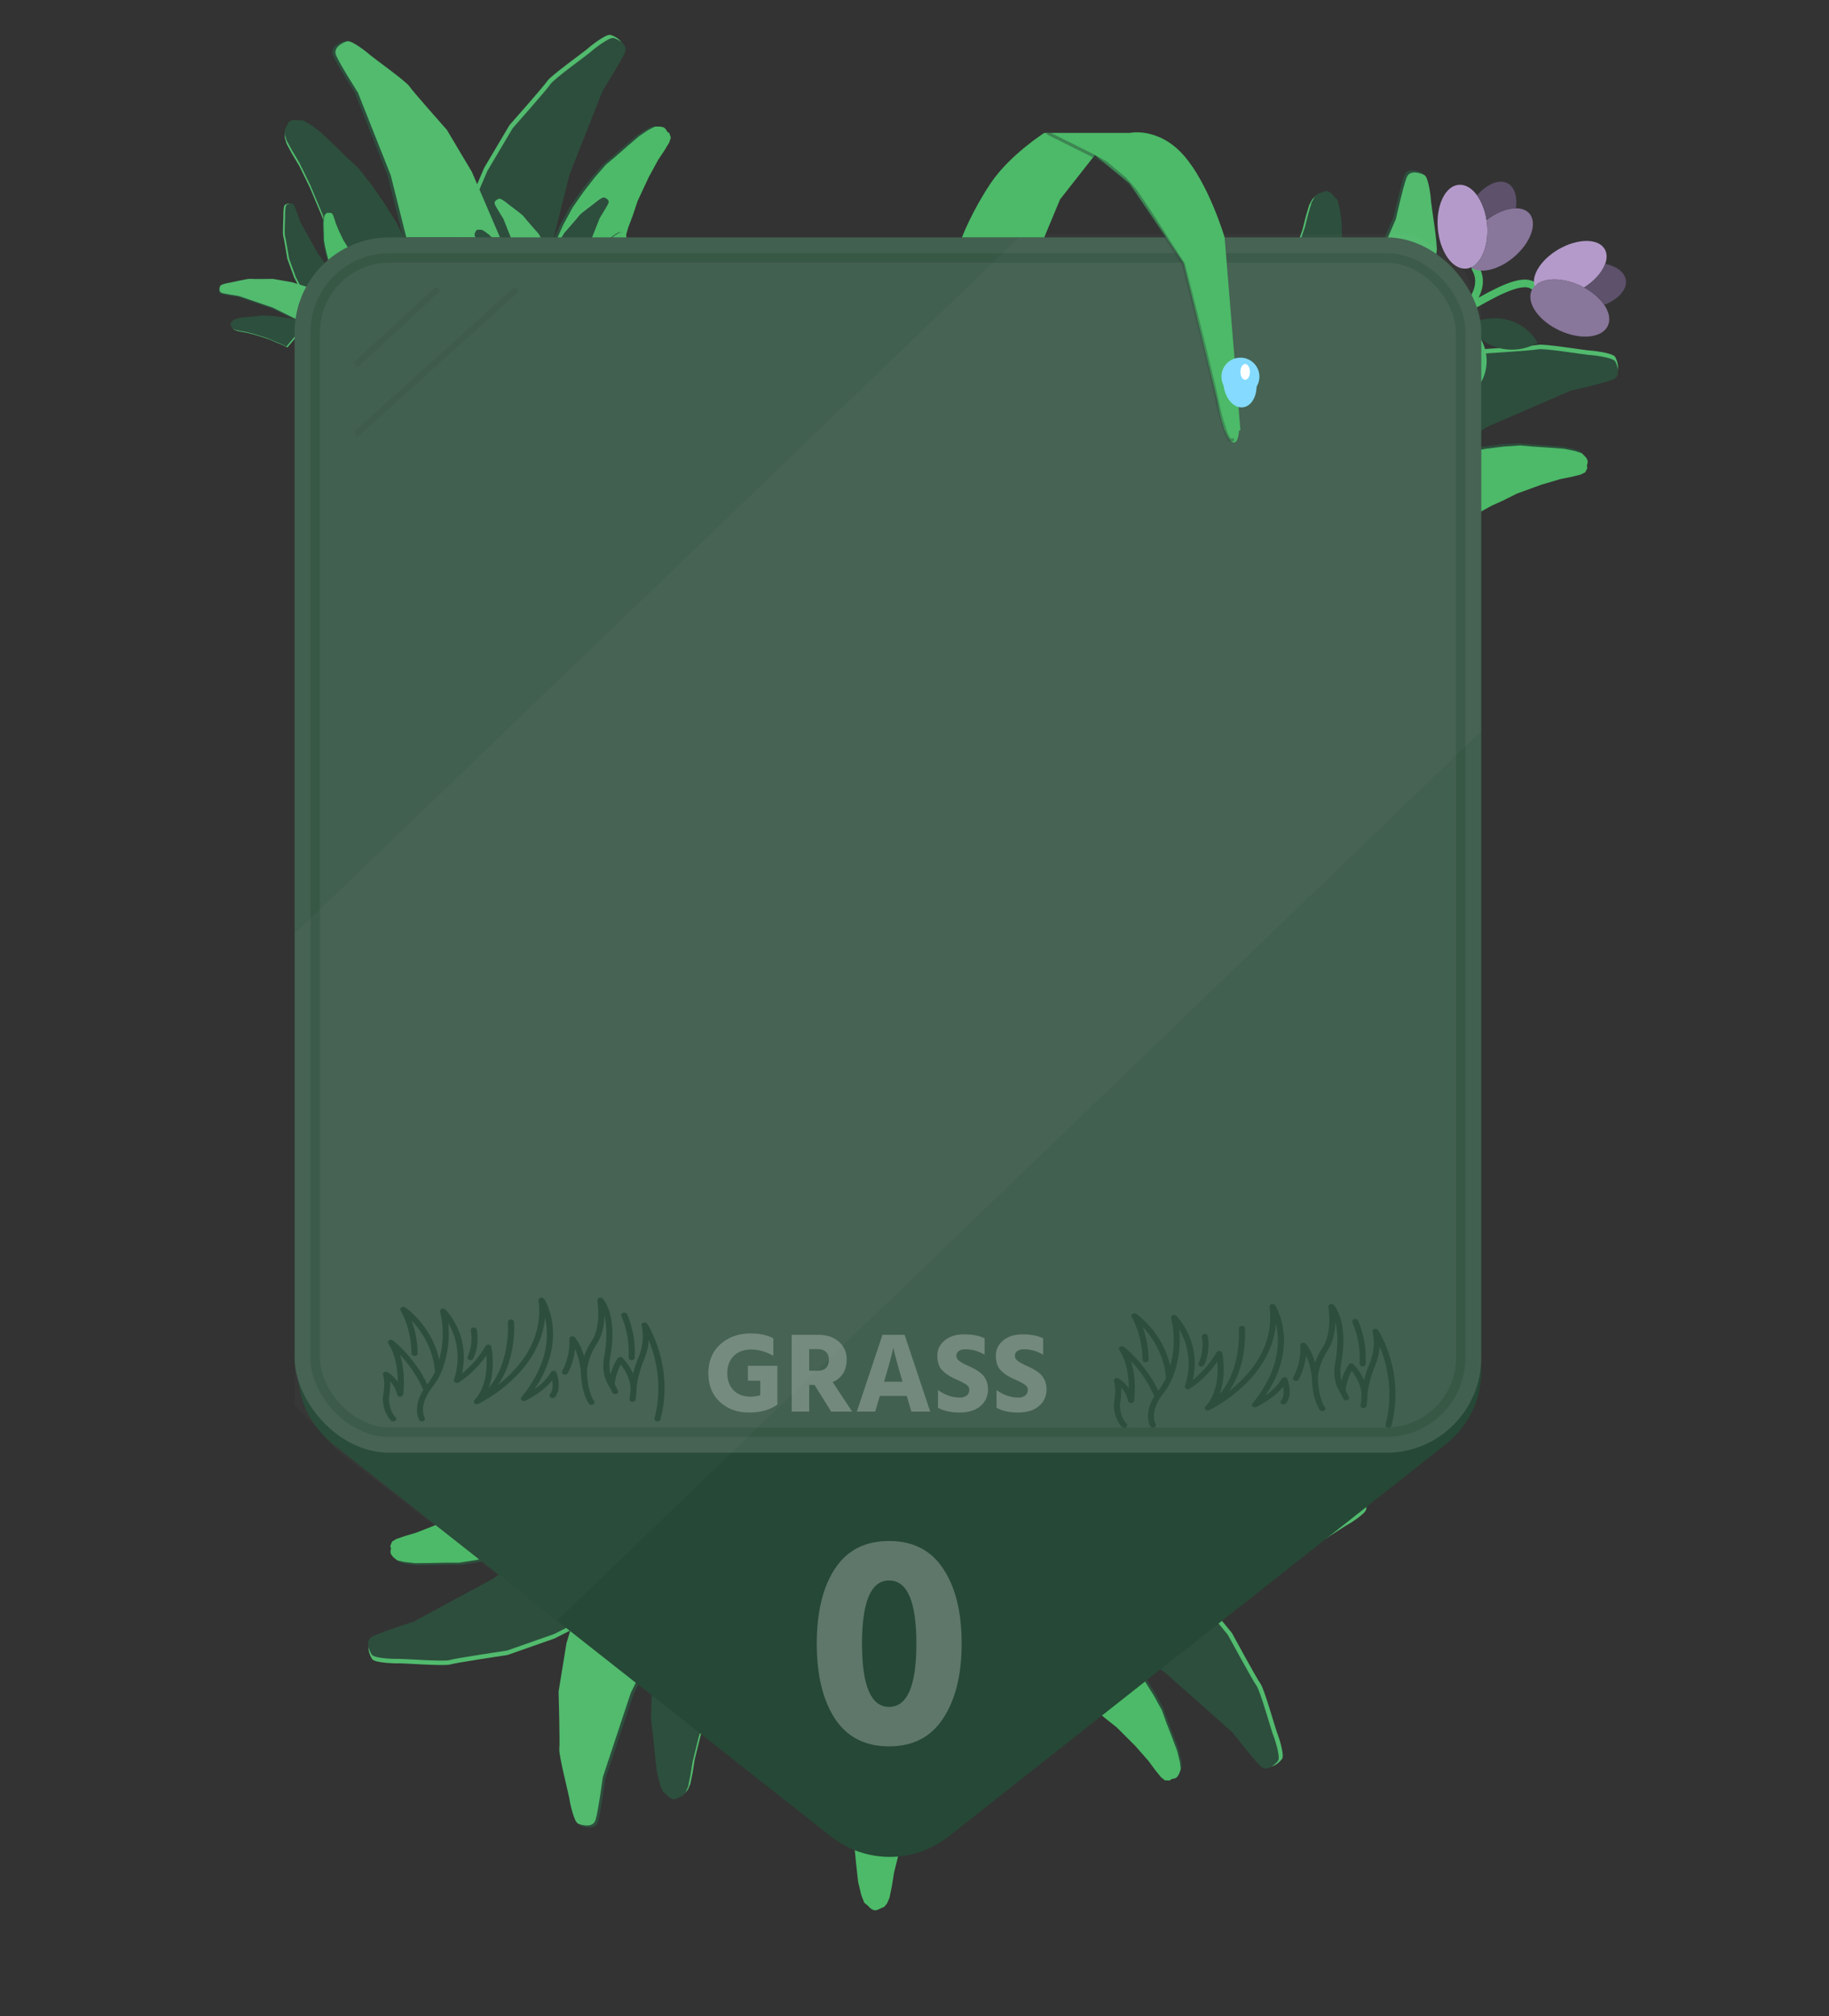<svg width="578" height="637" viewBox="0 0 578 637" fill="none" xmlns="http://www.w3.org/2000/svg">
<rect x="0" y="0" width="578" height="637" fill="#333333" stroke="none"/>
<path d="M210.109 513.878L212.031 508.044L230.789 523.783L228.809 527.914L226.859 532.896L224.501 538.364L221.443 548.209L219.579 555.746L218.88 560.123L218.151 563.649L217.365 565.472L216.442 566.572C216.442 566.572 215.905 566.729 214.39 567.461C212.875 568.194 211.46 566.308 211.46 566.308L210.151 565.21L209.221 562.775L208.233 558.636L207.624 553.161L206.986 546.834L206.406 542.21L206.612 535.764L207.225 528.832L208.245 521.415L210.109 513.878Z" fill="#52BB6E"/>
<path d="M179.77 519.858L186.271 498.295L208.947 517.323L200.095 535.547L191.255 562.201C191.255 562.201 189.79 573.156 188.967 575.672C188.145 578.188 184.93 577.414 183.48 576.839C182.03 576.264 180.715 569.389 180.653 568.695C180.591 568.002 177.287 555.053 177.52 553.241C177.753 551.428 177.291 535.093 177.291 535.093L179.77 519.858Z" fill="#2D4E3D"/>
<path d="M168.379 488.503L172.803 486.342L156.333 472.522L153.318 474.56L149.597 476.66L145.556 479.143L138.054 482.639L132.22 484.924L128.76 485.936L126.004 486.887L124.657 487.715L124.075 489.185C124.075 489.185 124.458 489.507 124.199 490.594C123.939 491.682 125.088 492.646 125.088 492.646L126.237 493.61L128.412 494.13L131.996 494.526L136.605 494.477L141.919 494.367L145.824 494.381L151.076 493.566L156.65 492.369L162.545 490.788L168.379 488.503Z" fill="#2D4E3D"/>
<path d="M175.219 517.69L195.654 507.337L172.672 488.054L155.986 500.161L130.867 513.762C130.867 513.762 120.164 517.183 117.791 518.455C115.418 519.727 116.752 522.805 117.58 524.152C118.407 525.499 125.513 525.587 126.218 525.526C126.922 525.464 140.448 526.457 142.221 525.9C143.993 525.343 160.413 522.889 160.413 522.889L175.219 517.69Z" fill="#52BB6E"/>
<path d="M167.613 487.861L172.037 485.699L155.567 471.879L152.552 473.918L148.831 476.018L144.79 478.501L137.288 481.996L131.454 484.281L127.994 485.294L125.238 486.245L123.891 487.072L123.309 488.543C123.309 488.543 123.692 488.864 123.433 489.951C123.173 491.039 124.322 492.003 124.322 492.003L125.471 492.967L127.646 493.487L131.23 493.883L135.839 493.835L141.153 493.725L145.058 493.738L150.311 492.924L155.884 491.726L161.779 490.146L167.613 487.861Z" fill="#4CBA68"/>
<path d="M175.095 516.281L195.531 505.929L172.549 486.645L155.863 498.752L130.744 512.353C130.744 512.353 120.041 515.774 117.668 517.046C115.295 518.318 116.629 521.396 117.456 522.743C118.284 524.09 125.39 524.178 126.094 524.117C126.799 524.055 140.325 525.048 142.098 524.491C143.87 523.935 160.289 521.48 160.289 521.48L175.095 516.281Z" fill="#2D4E3D"/>
<path d="M179.004 519.215L185.505 497.652L208.181 516.68L199.33 534.904L190.489 561.558C190.489 561.558 189.025 572.513 188.202 575.029C187.379 577.545 184.164 576.771 182.714 576.196C181.265 575.621 179.949 568.746 179.887 568.052C179.825 567.359 176.521 554.411 176.754 552.598C176.987 550.785 176.525 534.45 176.525 534.45L179.004 519.215Z" fill="#52BB6E"/>
<path d="M209.409 514.713L211.33 508.879L230.088 524.619L228.108 528.749L226.158 533.732L223.8 539.199L220.742 549.044L218.878 556.581L218.179 560.959L217.45 564.484L216.664 566.307L215.741 567.407C215.741 567.407 215.204 567.564 213.689 568.297C212.174 569.029 210.759 567.143 210.759 567.143L209.45 566.045L208.52 563.61L207.533 559.472L206.924 553.996L206.286 547.669L205.705 543.046L205.911 536.599L206.524 529.667L207.544 522.25L209.409 514.713Z" fill="#2D4F3D"/>
<path d="M273.062 549.812L274.984 543.978L293.741 559.718L291.762 563.848L289.811 568.831L287.453 574.298L284.396 584.143L282.532 591.68L281.832 596.058L281.104 599.583L280.318 601.406L279.394 602.506C279.394 602.506 278.858 602.663 277.343 603.396C275.827 604.128 274.412 602.242 274.412 602.242L273.104 601.144L272.174 598.709L271.186 594.571L270.577 589.095L269.939 582.768L269.358 578.145L269.564 571.698L270.177 564.766L271.198 557.349L273.062 549.812Z" fill="#4CBA68"/>
<path d="M363.843 472.316L357.704 472.506L366.078 449.496L370.637 449.943L375.986 450.072L381.93 450.418L392.227 449.924L399.947 449.098L404.3 448.258L407.862 447.736L409.844 447.852L411.193 448.343C411.193 448.343 411.524 448.794 412.731 449.967C413.938 451.14 412.649 453.115 412.649 453.115L412.065 454.72L410.095 456.427L406.544 458.771L401.607 461.216L395.88 463.979L391.733 466.106L385.605 468.117L378.882 469.912L371.563 471.49L363.843 472.316Z" fill="#52BB6E"/>
<path d="M379.839 498.781L357.353 500.047L367.477 472.23L387.63 474.315L415.7 473.506C415.7 473.506 426.496 471.135 429.141 471.048C431.787 470.961 432.159 474.247 432.115 475.806C432.07 477.364 426.059 480.952 425.429 481.247C424.799 481.543 413.761 489.076 411.978 489.477C410.195 489.878 395.003 495.899 395.003 495.899L379.839 498.781Z" fill="#2D4E3D"/>
<path d="M354.272 520.209L350.727 516.79L343.374 536.994L346.32 539.13L349.566 541.908L353.282 544.857L359.132 550.711L363.275 555.411L365.41 558.316L367.246 560.581L368.484 561.564L370.065 561.607C370.065 561.607 370.236 561.137 371.347 561.009C372.457 560.881 372.97 559.472 372.97 559.472L373.483 558.062L373.228 555.841L372.374 552.338L370.752 548.023L368.832 543.067L367.508 539.393L364.947 534.736L361.915 529.908L358.414 524.909L354.272 520.209Z" fill="#2D4E3D"/>
<path d="M379.358 503.799L362.641 488.137L352.38 516.328L369.464 527.867L390.837 546.819C390.837 546.819 397.712 555.707 399.719 557.502C401.726 559.296 404.162 556.99 405.144 555.752C406.127 554.513 403.78 547.806 403.481 547.165C403.182 546.524 399.489 533.474 398.359 531.999C397.23 530.523 389.308 515.934 389.308 515.934L379.358 503.799Z" fill="#52BB6E"/>
<path d="M353.93 521.148L350.385 517.73L343.032 537.933L345.978 540.07L349.224 542.848L352.94 545.796L358.79 551.65L362.933 556.35L365.068 559.256L366.904 561.52L368.142 562.503L369.723 562.547C369.723 562.547 369.894 562.077 371.005 561.949C372.115 561.821 372.628 560.411 372.628 560.411L373.141 559.002L372.886 556.781L372.032 553.277L370.41 548.962L368.49 544.007L367.166 540.332L364.605 535.675L361.573 530.847L358.072 525.848L353.93 521.148Z" fill="#4CBA68"/>
<path d="M378.076 504.397L361.359 488.735L351.099 516.925L368.182 528.464L389.555 547.417C389.555 547.417 396.43 556.304 398.437 558.099C400.444 559.894 402.88 557.588 403.863 556.349C404.846 555.111 402.498 548.403 402.199 547.762C401.9 547.122 398.207 534.071 397.078 532.596C395.948 531.121 388.026 516.532 388.026 516.532L378.076 504.397Z" fill="#2D4E3D"/>
<path d="M379.497 499.72L357.011 500.986L367.136 473.17L387.288 475.255L415.358 474.446C415.358 474.446 426.154 472.075 428.799 471.988C431.445 471.901 431.817 475.186 431.773 476.745C431.728 478.304 425.717 481.891 425.087 482.187C424.457 482.483 413.419 490.016 411.636 490.417C409.853 490.818 394.661 496.839 394.661 496.839L379.497 499.72Z" fill="#52BB6E"/>
<path d="M364.867 472.689L358.728 472.878L367.103 449.869L371.661 450.316L377.01 450.445L382.955 450.791L393.252 450.297L400.972 449.471L405.324 448.631L408.887 448.109L410.868 448.225L412.218 448.716C412.218 448.716 412.549 449.167 413.755 450.34C414.962 451.513 413.674 453.488 413.674 453.488L413.09 455.093L411.119 456.8L407.568 459.143L402.632 461.588L396.904 464.352L392.758 466.479L386.63 468.49L379.907 470.285L372.587 471.863L364.867 472.689Z" fill="#2D4F3D"/>
<path d="M128.722 78.386L131 84.09H106.514L105.375 79.654L103.667 74.583L101.959 68.879L97.972 59.372L94.556 52.4L92.278 48.597L90.57 45.428L90 43.527V42.09C90 42.09 90.311 41.626 91 40.09C91.69 38.555 93.986 39.09 93.986 39.09H95.695L97.972 40.358L101.389 42.893L105.375 46.696L109.931 51.133L113.347 54.302L117.334 59.372L121.32 65.076L125.306 71.414L128.722 78.386Z" fill="#52BB6E"/>
<path d="M148.12 54.303L157 75H127.399L122.465 55.35L112.104 29.249C112.104 29.249 106.184 19.916 105.197 17.459C104.211 15.003 107.171 13.529 108.651 13.038C110.131 12.547 115.558 16.968 116.051 17.459C116.545 17.951 127.399 25.746 128.385 27.284C129.372 28.823 140.226 41.039 140.226 41.039L148.12 54.303Z" fill="#2D4E3D"/>
<path d="M177 71L175 75.5H196.5L197.5 72L199 68L200.5 63.5L204 56L207 50.5L209 47.5L210.5 45L211 43.5L210.5 42C210.5 42 210 42 209.5 41C209 40 207.5 40 207.5 40H206L204 41L201 43L197.5 46L193.5 49.5L190.5 52L187 56L183.5 60.5L180 65.5L177 71Z" fill="#2D4E3D"/>
<path d="M153 53.039L144 74.104H174L179 54.105L189.5 27.539C189.5 27.539 195.5 18.039 196.5 15.539C197.5 13.039 194.5 11.539 193 11.039C191.5 10.539 186 15.039 185.5 15.539C185 16.039 174 23.973 173 25.539C172 27.104 161 39.539 161 39.539L153 53.039Z" fill="#52BB6E"/>
<path d="M178 71L176 75.5H197.5L198.5 72L200 68L201.5 63.5L205 56L208 50.5L210 47.5L211.5 45L212 43.5L211.5 42C211.5 42 211 42 210.5 41C210 40 208.5 40 208.5 40H207L205 41L202 43L198.5 46L194.5 49.5L191.5 52L188 56L184.5 60.5L181 65.5L178 71Z" fill="#4CBA68"/>
<path d="M154 54.039L145 75.104H175L180 55.105L190.5 28.539C190.5 28.539 196.5 19.039 197.5 16.539C198.5 14.039 195.5 12.539 194 12.039C192.5 11.539 187 16.039 186.5 16.539C186 17.039 175 24.973 174 26.539C173 28.104 162 40.539 162 40.539L154 54.039Z" fill="#2D4E3D"/>
<path d="M149.12 54.303L158 75H128.398L123.465 55.35L113.104 29.249C113.104 29.249 107.184 19.916 106.197 17.459C105.211 15.003 108.171 13.529 109.651 13.038C111.131 12.547 116.558 16.968 117.051 17.459C117.545 17.951 128.398 25.746 129.385 27.284C130.372 28.823 141.226 41.039 141.226 41.039L149.12 54.303Z" fill="#52BB6E"/>
<path d="M128.722 77.296L131 83H106.514L105.375 78.563L103.667 73.493L101.958 67.789L97.972 58.282L94.556 51.31L92.278 47.507L90.57 44.338L90 42.437V41C90 41 90.311 40.535 91 39C91.69 37.465 93.986 38 93.986 38H95.695L97.972 39.268L101.389 41.803L105.375 45.606L109.931 50.042L113.347 53.211L117.333 58.282L121.32 63.986L125.306 70.324L128.722 77.296Z" fill="#2D4F3D"/>
<path d="M165.232 88.485L166.128 90.729H156.496L156.048 88.983L155.376 86.989L154.704 84.745L153.136 81.005L151.792 78.263L150.896 76.767L150.224 75.521L150 74.773V74.208C150 74.208 150.122 74.025 150.393 73.421C150.665 72.817 151.568 73.028 151.568 73.028H152.24L153.136 73.526L154.48 74.523L156.048 76.019L157.84 77.764L159.184 79.011L160.752 81.005L162.32 83.249L163.888 85.742L165.232 88.485Z" fill="#52BB6E"/>
<path d="M172.862 79.012L176.355 87.153H164.711L162.77 79.424L158.695 69.157C158.695 69.157 156.366 65.485 155.978 64.519C155.59 63.553 156.754 62.973 157.336 62.78C157.919 62.587 160.053 64.326 160.247 64.519C160.441 64.712 164.711 67.778 165.099 68.384C165.487 68.989 169.757 73.794 169.757 73.794L172.862 79.012Z" fill="#2D4E3D"/>
<path d="M184.222 85.579L183.435 87.35H191.892L192.286 85.973L192.876 84.399L193.466 82.629L194.842 79.679L196.023 77.516L196.809 76.336L197.399 75.352L197.596 74.762L197.399 74.172C197.399 74.172 197.203 74.172 197.006 73.779C196.809 73.385 196.219 73.385 196.219 73.385H195.629L194.842 73.779L193.662 74.566L192.286 75.746L190.712 77.122L189.532 78.106L188.155 79.679L186.779 81.449L185.402 83.416L184.222 85.579Z" fill="#2D4E3D"/>
<path d="M174.781 78.514L171.241 86.801H183.042L185.009 78.933L189.139 68.484C189.139 68.484 191.499 64.747 191.892 63.764C192.286 62.78 191.106 62.19 190.516 61.993C189.926 61.797 187.762 63.567 187.565 63.764C187.369 63.96 183.042 67.081 182.648 67.697C182.255 68.313 177.928 73.204 177.928 73.204L174.781 78.514Z" fill="#52BB6E"/>
<path d="M184.615 85.579L183.828 87.35H192.286L192.679 85.973L193.269 84.399L193.859 82.629L195.236 79.679L196.416 77.516L197.203 76.336L197.793 75.352L197.989 74.762L197.793 74.172C197.793 74.172 197.596 74.172 197.399 73.779C197.203 73.385 196.613 73.385 196.613 73.385H196.022L195.236 73.779L194.056 74.566L192.679 75.746L191.106 77.122L189.925 78.106L188.549 79.679L187.172 81.449L185.795 83.416L184.615 85.579Z" fill="#4CBA68"/>
<path d="M175.175 78.908L171.635 87.194H183.435L185.402 79.327L189.532 68.877C189.532 68.877 191.892 65.14 192.286 64.157C192.679 63.173 191.499 62.583 190.909 62.387C190.319 62.19 188.155 63.96 187.959 64.157C187.762 64.353 183.435 67.475 183.042 68.09C182.648 68.706 178.322 73.597 178.322 73.597L175.175 78.908Z" fill="#2D4E3D"/>
<path d="M173.255 79.012L176.748 87.153H165.104L163.164 79.424L159.088 69.157C159.088 69.157 156.759 65.485 156.371 64.519C155.983 63.553 157.148 62.973 157.73 62.78C158.312 62.587 160.447 64.326 160.641 64.519C160.835 64.712 165.104 67.778 165.492 68.384C165.88 68.989 170.15 73.794 170.15 73.794L173.255 79.012Z" fill="#52BB6E"/>
<path d="M165.232 88.056L166.128 90.3H156.496L156.048 88.555L155.376 86.56L154.704 84.316L153.136 80.577L151.792 77.834L150.896 76.338L150.224 75.092L150 74.344V73.779C150 73.779 150.122 73.596 150.393 72.992C150.665 72.388 151.568 72.599 151.568 72.599H152.24L153.136 73.097L154.48 74.095L156.048 75.59L157.84 77.336L159.184 78.582L160.752 80.577L162.32 82.82L163.888 85.314L165.232 88.056Z" fill="#2D4F3D"/>
<path d="M94.681 101.601L97.026 102.399L90.835 109.777L89.171 108.966L87.167 108.162L84.967 107.193L81.012 105.921L77.987 105.137L76.232 104.834L74.817 104.524L74.084 104.201L73.638 103.828C73.638 103.828 73.573 103.613 73.271 103.006C72.97 102.399 73.716 101.846 73.716 101.846L74.148 101.331L75.117 100.975L76.767 100.605L78.954 100.393L81.481 100.174L83.327 99.969L85.907 100.087L88.683 100.37L91.656 100.817L94.681 101.601Z" fill="#52BB6E"/>
<path d="M92.12 89.492L100.782 92.2L93.297 101.119L85.958 97.494L75.246 93.827C75.246 93.827 70.856 93.183 69.845 92.841C68.834 92.499 69.126 91.224 69.348 90.65C69.57 90.076 72.312 89.591 72.589 89.57C72.866 89.549 78.027 88.307 78.754 88.41C79.48 88.513 86.012 88.42 86.012 88.42L92.12 89.492Z" fill="#2D4E3D"/>
<path d="M104.598 85.133L105.488 86.906L110.924 80.427L110.092 79.216L109.231 77.723L108.215 76.1L106.775 73.095L105.828 70.76L105.404 69.377L105.008 68.275L104.67 67.734L104.078 67.494C104.078 67.494 103.952 67.645 103.515 67.535C103.079 67.426 102.7 67.878 102.7 67.878L102.32 68.33L102.125 69.193L101.986 70.617L102.031 72.452L102.105 74.568L102.121 76.122L102.477 78.217L102.987 80.443L103.652 82.798L104.598 85.133Z" fill="#2D4E3D"/>
<path d="M92.962 87.692L97.217 95.884L104.802 86.844L99.866 80.135L94.285 70.06C94.285 70.06 92.857 65.781 92.335 64.829C91.813 63.878 90.589 64.391 90.055 64.713C89.521 65.035 89.525 67.863 89.554 68.144C89.582 68.425 89.261 73.803 89.493 74.512C89.726 75.221 90.799 81.77 90.799 81.77L92.962 87.692Z" fill="#52BB6E"/>
<path d="M104.851 84.831L105.741 86.605L111.177 80.126L110.344 78.914L109.484 77.422L108.468 75.799L107.028 72.793L106.081 70.459L105.657 69.076L105.261 67.973L104.922 67.433L104.331 67.193C104.331 67.193 104.205 67.344 103.768 67.234C103.332 67.125 102.952 67.577 102.952 67.577L102.573 68.029L102.377 68.891L102.239 70.316L102.284 72.151L102.358 74.266L102.374 75.821L102.729 77.916L103.239 80.141L103.905 82.497L104.851 84.831Z" fill="#4CBA68"/>
<path d="M93.525 87.651L97.78 95.843L105.365 86.803L100.429 80.094L94.848 70.019C94.848 70.019 93.42 65.74 92.898 64.788C92.376 63.837 91.152 64.35 90.618 64.672C90.084 64.994 90.088 67.822 90.117 68.103C90.145 68.383 89.823 73.762 90.056 74.471C90.289 75.179 91.362 81.728 91.362 81.728L93.525 87.651Z" fill="#2D4E3D"/>
<path d="M92.373 89.19L101.034 91.898L93.55 100.818L86.21 97.193L75.499 93.525C75.499 93.525 71.109 92.881 70.098 92.54C69.087 92.198 69.378 90.923 69.6 90.349C69.822 89.775 72.565 89.29 72.842 89.269C73.119 89.248 78.28 88.005 79.007 88.108C79.733 88.211 86.265 88.119 86.265 88.119L92.373 89.19Z" fill="#52BB6E"/>
<path d="M94.343 101.318L96.688 102.115L90.496 109.494L88.833 108.683L86.829 107.878L84.629 106.909L80.674 105.637L77.648 104.853L75.894 104.55L74.479 104.241L73.746 103.918L73.3 103.544C73.3 103.544 73.235 103.33 72.933 102.722C72.632 102.115 73.378 101.563 73.378 101.563L73.81 101.048L74.779 100.691L76.429 100.321L78.616 100.109L81.143 99.891L82.989 99.686L85.569 99.803L88.345 100.086L91.318 100.534L94.343 101.318Z" fill="#2D4F3D"/>
<path d="M417.414 115.008L414.991 120.652L397.677 103.338L400.009 99.395L402.386 94.602L405.212 89.361L409.116 79.82L411.63 72.474L412.708 68.174L413.741 64.725L414.683 62.978L415.699 61.962C415.699 61.962 416.247 61.853 417.82 61.255C419.393 60.657 420.638 62.66 420.638 62.66L421.846 63.868L422.561 66.375L423.184 70.583L423.314 76.091L423.398 82.449L423.573 87.106L422.806 93.51L421.591 100.362L419.928 107.662L417.414 115.008Z" fill="#52BB6E"/>
<path d="M448.16 111.695L439.804 132.609L418.873 111.678L429.279 94.295L440.409 68.513C440.409 68.513 442.822 57.726 443.861 55.292C444.901 52.857 448.036 53.908 449.43 54.607C450.824 55.307 451.535 62.27 451.536 62.967C451.538 63.663 453.701 76.85 453.31 78.635C452.92 80.421 451.957 96.734 451.957 96.734L448.16 111.695Z" fill="#2D4E3D"/>
<path d="M456.775 143.923L452.178 145.691L467.381 160.893L470.563 159.126L474.452 157.358L478.695 155.237L486.473 152.408L492.484 150.64L496.019 149.933L498.847 149.226L500.262 148.519L500.969 147.105C500.969 147.105 500.615 146.751 500.969 145.691C501.322 144.63 500.262 143.569 500.262 143.569L499.201 142.509L497.08 141.802L493.544 141.094L488.948 140.741L483.645 140.387L479.756 140.034L474.452 140.387L468.795 141.094L462.785 142.155L456.775 143.923Z" fill="#2D4E3D"/>
<path d="M452.505 114.252L431.245 122.784L452.458 143.997L470.136 133.39L496.345 122.03C496.345 122.03 507.305 119.555 509.78 118.494C512.255 117.434 511.194 114.252 510.487 112.838C509.78 111.423 502.709 110.716 502.002 110.716C501.295 110.716 487.906 108.548 486.092 108.948C484.278 109.349 467.707 110.363 467.707 110.363L452.505 114.252Z" fill="#52BB6E"/>
<path d="M457.482 144.63L452.885 146.398L468.088 161.6L471.27 159.833L475.159 158.065L479.402 155.944L487.18 153.115L493.191 151.347L496.726 150.64L499.554 149.933L500.969 149.226L501.676 147.812C501.676 147.812 501.322 147.458 501.676 146.398C502.029 145.337 500.969 144.276 500.969 144.276L499.908 143.216L497.787 142.509L494.251 141.802L489.655 141.448L484.352 141.094L480.463 140.741L475.159 141.094L469.502 141.802L463.492 142.862L457.482 144.63Z" fill="#4CBA68"/>
<path d="M452.505 115.666L431.245 124.198L452.458 145.411L470.136 134.804L496.345 123.444C496.345 123.444 507.305 120.969 509.78 119.909C512.255 118.848 511.194 115.666 510.487 114.252C509.78 112.838 502.709 112.13 502.002 112.13C501.295 112.13 487.906 109.963 486.092 110.363C484.278 110.763 467.707 111.777 467.707 111.777L452.505 115.666Z" fill="#2D4E3D"/>
<path d="M448.867 112.402L440.511 133.316L419.58 112.385L429.986 95.002L441.116 69.219C441.116 69.219 443.529 58.433 444.568 55.999C445.608 53.564 448.743 54.615 450.137 55.314C451.531 56.014 452.242 62.977 452.243 63.674C452.245 64.37 454.408 77.557 454.017 79.342C453.627 81.128 452.664 97.441 452.664 97.441L448.867 112.402Z" fill="#52BB6E"/>
<path d="M418.185 114.237L415.762 119.881L398.448 102.567L400.78 98.624L403.157 93.831L405.983 88.59L409.887 79.049L412.401 71.703L413.479 67.403L414.512 63.954L415.454 62.207L416.469 61.191C416.469 61.191 417.018 61.082 418.591 60.484C420.164 59.886 421.409 61.889 421.409 61.889L422.617 63.097L423.332 65.604L423.955 69.812L424.085 75.32L424.169 81.678L424.344 86.335L423.577 92.739L422.362 99.591L420.699 106.891L418.185 114.237Z" fill="#2D4F3D"/>
<g clip-path="url(#clip0_111_116)">
<path d="M485.729 91.295C486.16 90.792 486.099 90.026 485.598 89.592C482.151 86.603 475.813 89.273 467.276 94.028C468.875 90.884 469.246 87.527 467.317 84.186C466.983 83.606 466.247 83.406 465.673 83.738C465.1 84.069 464.905 84.806 465.24 85.386C470.153 93.895 454.632 103.738 449.757 106.553C449.184 106.884 448.989 107.621 449.324 108.201C449.658 108.78 450.394 108.98 450.968 108.649C454.457 106.634 460.13 102.977 464.103 98.536C464.222 98.51 464.342 98.483 464.453 98.419C471.46 94.373 481.057 88.833 484.035 91.415C484.538 91.852 485.297 91.797 485.729 91.295Z" fill="#4CBA68"/>
<path d="M485.903 108.277C481.595 100.787 471.886 98.303 464.198 102.725L464.236 102.734C468.544 110.225 478.252 112.708 485.94 108.287L485.903 108.277Z" fill="#2D4E3D"/>
<path d="M492.861 104.425C499.513 107.506 506.35 106.815 508.132 102.88C509.914 98.946 505.966 93.258 499.314 90.177C492.662 87.096 485.825 87.787 484.043 91.722C482.261 95.656 486.209 101.344 492.861 104.425Z" fill="#89769B"/>
<path d="M499.317 90.179C499.767 90.387 500.202 90.61 500.627 90.84C506.148 87.342 509.049 82.05 507.132 78.729C505.126 75.255 498.617 75.259 492.592 78.737C487.071 81.925 483.886 86.921 484.935 90.406C487.526 87.675 493.492 87.48 499.317 90.179Z" fill="#B49ACA"/>
<path d="M513.795 88.43C513.389 85.945 510.829 84.104 507.277 83.345C506.344 85.944 503.971 88.72 500.626 90.84C503.393 92.347 505.591 94.302 506.967 96.334C511.428 94.563 514.29 91.461 513.795 88.43Z" fill="#5D516B"/>
<path d="M469.955 71.001C469.315 63.688 465.312 58.039 461.012 58.385C456.713 58.731 453.746 64.941 454.385 72.254C455.024 79.568 459.028 85.216 463.328 84.87C467.627 84.524 470.594 78.315 469.955 71.001Z" fill="#B49ACA"/>
<path d="M469.955 71C469.911 70.505 469.85 70.019 469.777 69.541C474.935 65.522 480.888 64.583 483.358 67.515C485.94 70.582 483.732 76.715 478.423 81.214C473.557 85.337 467.787 86.645 464.867 84.476C468.309 82.96 470.514 77.404 469.955 71Z" fill="#89769B"/>
<path d="M476.503 57.948C478.699 59.172 479.561 62.208 479.07 65.812C476.313 65.811 472.901 67.107 469.777 69.541C469.3 66.423 468.208 63.688 466.766 61.703C469.941 58.1 473.823 56.454 476.503 57.948Z" fill="#5D516B"/>
<path d="M464.238 102.707L464.231 102.701L464.232 102.708L464.238 102.707Z" fill="#4FBA6F"/>
<path d="M467.009 122.298C470.474 117.852 470.658 111.84 467.958 107.049C466.498 105.883 465.221 104.446 464.236 102.735C459.594 108.69 460.837 117.456 467.014 122.333L467.009 122.298Z" fill="#4FBA6F"/>
</g>
<path d="M299.772 580.246C288.885 588.832 273.532 588.838 262.637 580.261L105.687 456.694C83.318 439.083 95.763 403.134 124.232 403.123L438.031 402.993C466.501 402.982 478.975 438.92 456.621 456.549L299.772 580.246Z" fill="#264836"/>
<rect x="93.106" y="75" width="375" height="384" rx="30" fill="#264836"/>
<rect x="93.106" y="75" width="375" height="384" rx="30" fill="white" fill-opacity="0.13"/>
<rect x="99.606" y="81.5" width="362" height="371" rx="23.5" stroke="#062910" stroke-opacity="0.15" stroke-width="3"/>
<path d="M280.958 499.352C275.262 499.352 272.414 506.008 272.414 519.32C272.414 532.632 275.262 539.288 280.958 539.288C286.718 539.288 289.598 532.632 289.598 519.32C289.598 506.008 286.718 499.352 280.958 499.352ZM280.958 486.872C288.51 486.872 294.206 489.784 298.046 495.608C301.95 501.432 303.902 509.304 303.902 519.224C303.902 529.144 301.95 537.048 298.046 542.936C294.206 548.824 288.51 551.768 280.958 551.768C273.406 551.768 267.71 548.856 263.87 543.032C260.03 537.144 258.11 529.24 258.11 519.32C258.11 509.336 260.03 501.432 263.87 495.608C267.71 489.784 273.406 486.872 280.958 486.872Z" fill="white" fill-opacity="0.26"/>
<line x1="112.427" y1="115.265" x2="138.427" y2="91.265" stroke="black" stroke-opacity="0.05" stroke-width="2"/>
<line x1="112.436" y1="137.257" x2="163.436" y2="91.257" stroke="black" stroke-opacity="0.05" stroke-width="2"/>
<path d="M245.676 443.768C243.372 445.448 240.372 446.288 236.676 446.288C232.98 446.288 229.92 445.172 227.496 442.94C225.072 440.708 223.86 437.684 223.86 433.868C223.86 430.052 225.12 427.004 227.64 424.724C230.184 422.444 233.4 421.304 237.288 421.304C240.024 421.304 242.388 421.808 244.38 422.816V428.36C242.076 427.04 239.748 426.38 237.396 426.38C235.044 426.38 233.196 427.064 231.852 428.432C230.508 429.776 229.836 431.588 229.836 433.868C229.836 436.124 230.496 437.924 231.816 439.268C233.136 440.612 234.936 441.284 237.216 441.284C238.248 441.284 239.268 441.128 240.276 440.816V436.244H236.352V431.528H245.676V443.768ZM255.722 446H250.178V421.736H258.566C261.278 421.736 263.45 422.456 265.082 423.896C266.738 425.336 267.566 427.208 267.566 429.512C267.566 432.968 266.09 435.356 263.138 436.676L269.294 446H262.67L257.414 437.576H255.722V446ZM258.458 426.236H255.722V433.076H258.35C260.75 433.076 261.95 431.9 261.95 429.548C261.95 428.516 261.638 427.712 261.014 427.136C260.39 426.536 259.538 426.236 258.458 426.236ZM276.575 446H270.779L278.879 421.736H285.863L293.963 446H288.023L286.547 441.032H278.051L276.575 446ZM282.299 425.768C282.155 426.824 281.183 430.424 279.383 436.568H285.215C283.607 431.072 282.635 427.472 282.299 425.768ZM312.231 438.944C312.231 441.128 311.427 442.904 309.819 444.272C308.211 445.616 306.027 446.288 303.267 446.288C300.507 446.288 298.227 445.784 296.427 444.776V439.196C298.611 440.78 300.939 441.572 303.411 441.572C304.251 441.572 304.947 441.356 305.499 440.924C306.051 440.468 306.327 439.88 306.327 439.16C306.327 438.632 306.195 438.236 305.931 437.972C305.667 437.708 305.439 437.516 305.247 437.396C305.079 437.252 304.815 437.096 304.455 436.928C304.119 436.736 303.831 436.58 303.591 436.46C302.847 436.1 302.115 435.764 301.395 435.452C299.835 434.732 298.575 433.844 297.615 432.788C296.679 431.732 296.211 430.244 296.211 428.324C296.211 426.404 296.979 424.808 298.515 423.536C300.051 422.24 302.103 421.592 304.671 421.592C307.239 421.592 309.399 422 311.151 422.816V428C309.207 426.872 307.191 426.308 305.103 426.308C304.167 426.308 303.447 426.5 302.943 426.884C302.463 427.268 302.223 427.76 302.223 428.36C302.223 428.96 302.523 429.5 303.123 429.98C303.723 430.436 304.503 430.88 305.463 431.312C306.447 431.744 307.179 432.092 307.659 432.356C308.163 432.596 308.727 432.944 309.351 433.4C309.999 433.832 310.503 434.288 310.863 434.768C311.775 435.968 312.231 437.36 312.231 438.944ZM330.723 438.944C330.723 441.128 329.919 442.904 328.311 444.272C326.703 445.616 324.519 446.288 321.759 446.288C318.999 446.288 316.719 445.784 314.919 444.776V439.196C317.103 440.78 319.431 441.572 321.903 441.572C322.743 441.572 323.439 441.356 323.991 440.924C324.543 440.468 324.819 439.88 324.819 439.16C324.819 438.632 324.687 438.236 324.423 437.972C324.159 437.708 323.931 437.516 323.739 437.396C323.571 437.252 323.307 437.096 322.947 436.928C322.611 436.736 322.323 436.58 322.083 436.46C321.339 436.1 320.607 435.764 319.887 435.452C318.327 434.732 317.067 433.844 316.107 432.788C315.171 431.732 314.703 430.244 314.703 428.324C314.703 426.404 315.471 424.808 317.007 423.536C318.543 422.24 320.595 421.592 323.163 421.592C325.731 421.592 327.891 422 329.643 422.816V428C327.699 426.872 325.683 426.308 323.595 426.308C322.659 426.308 321.939 426.5 321.435 426.884C320.955 427.268 320.715 427.76 320.715 428.36C320.715 428.96 321.015 429.5 321.615 429.98C322.215 430.436 322.995 430.88 323.955 431.312C324.939 431.744 325.671 432.092 326.151 432.356C326.655 432.596 327.219 432.944 327.843 433.4C328.491 433.832 328.995 434.288 329.355 434.768C330.267 435.968 330.723 437.36 330.723 438.944Z" fill="white" fill-opacity="0.26"/>
<path d="M93.106 437V295L323.106 74H446.106L455.106 79L463.106 86L468.106 97V231L176.106 512L106.106 458L100.106 451L93.106 444V437Z" fill="white" fill-opacity="0.02"/>
<path d="M330 75H313H304C304 75 307 67 313 58C319 49 330 42 330 42H357C357 42 366 40 374 49C382 58 387 75 387 75L392 136H387L374 83L357 58L346 49L335 63L330 75Z" fill="#4CBA68"/>
<ellipse cx="388" cy="128" rx="3" ry="12" transform="rotate(-10 388 128)" fill="#4CBA68"/>
<path d="M331 42L346 49.478L349.5 51.478L352.5 53.978L355.5 56.478L359 60.478L365 69.478L368.5 74.978" stroke="#2D4E3D" stroke-opacity="0.47"/>
<path d="M368.5 74.978L374 83.478L380 106.978L383.5 121.478L385.5 130.478L386.5 133.978L387.5 136.978L388.5 138.978H390" stroke="#2D4E3D" stroke-opacity="0.4"/>
<circle cx="392" cy="119" r="6" fill="#84DBFF"/>
<ellipse cx="391.851" cy="121.277" rx="5.201" ry="7.481" transform="rotate(-7.637 391.851 121.277)" fill="#84DBFF"/>
<ellipse cx="393.5" cy="117.5" rx="1.5" ry="2.5" fill="white"/>
<path d="M203.356 417.871C203.14 417.935 202.959 418.059 202.846 418.222C202.734 418.386 202.697 418.576 202.743 418.76C204.036 423.885 201.896 428.61 201.874 428.656C201.871 428.664 201.867 428.672 201.864 428.68C201.129 430.421 200.523 432.196 200.051 433.996C199.259 432.23 198.152 430.569 196.767 429.065C196.669 428.965 196.543 428.886 196.398 428.835C196.254 428.784 196.096 428.763 195.939 428.774C195.782 428.785 195.631 428.827 195.5 428.897C195.368 428.967 195.259 429.063 195.184 429.175C194.138 430.783 193.37 432.501 192.901 434.28C192.519 432.603 192.474 430.887 192.769 429.198C195.356 415.498 190.678 410.503 190.477 410.296C190.347 410.161 190.166 410.066 189.963 410.024C189.759 409.982 189.545 409.996 189.352 410.063C189.159 410.131 188.999 410.249 188.896 410.398C188.794 410.547 188.755 410.72 188.785 410.889C188.799 410.969 190.162 418.959 186.977 423.735C185.967 425.247 185.162 426.844 184.575 428.497C183.437 424.548 181.751 422.633 181.655 422.527C181.534 422.392 181.363 422.293 181.167 422.244C180.971 422.194 180.761 422.198 180.568 422.254C180.375 422.309 180.209 422.414 180.095 422.553C179.98 422.692 179.924 422.857 179.934 423.023C180.122 426.523 179.351 430.013 177.677 433.239C177.58 433.43 177.58 433.644 177.677 433.834C177.774 434.025 177.959 434.176 178.193 434.255C178.427 434.334 178.689 434.334 178.923 434.256C179.157 434.177 179.343 434.026 179.439 433.835C180.685 431.414 181.467 428.851 181.758 426.236C182.779 428.601 183.391 431.069 183.579 433.57C183.585 434.077 183.697 439.95 186.076 443.447C186.2 443.626 186.405 443.758 186.648 443.814C186.89 443.87 187.15 443.845 187.37 443.746C187.591 443.646 187.754 443.48 187.824 443.282C187.894 443.085 187.866 442.873 187.745 442.693C185.548 439.464 185.487 433.592 185.487 433.533V433.529C185.487 433.528 185.487 433.526 185.487 433.525C185.487 433.483 185.453 429.276 188.653 424.478C190.405 421.851 190.921 418.462 190.994 415.698C191.695 418.502 192.05 422.781 190.887 428.943C190.843 429.145 189.851 433.899 192.403 437.829C192.455 437.917 193.142 439.123 193.494 439.941C193.535 440.037 193.599 440.126 193.683 440.202C193.766 440.278 193.868 440.34 193.981 440.385C194.093 440.429 194.216 440.454 194.341 440.46C194.466 440.466 194.591 440.451 194.71 440.417C194.828 440.384 194.937 440.331 195.03 440.263C195.123 440.195 195.199 440.113 195.254 440.021C195.308 439.929 195.339 439.829 195.346 439.727C195.353 439.625 195.335 439.523 195.294 439.426C194.982 438.701 194.456 437.747 194.231 437.348C194.482 435.192 195.131 433.079 196.157 431.082C197.313 432.579 199.196 435.494 199.257 438.669C199.257 438.8 199.227 440.879 198.939 441.966C198.913 442.066 198.911 442.169 198.933 442.269C198.956 442.37 199.002 442.465 199.07 442.551C199.138 442.637 199.226 442.711 199.329 442.769C199.432 442.827 199.548 442.868 199.67 442.89C199.793 442.911 199.919 442.913 200.042 442.895C200.166 442.877 200.283 442.839 200.389 442.783C200.494 442.728 200.585 442.656 200.656 442.572C200.727 442.488 200.778 442.394 200.804 442.294C201.135 441.045 201.164 438.851 201.165 438.678C201.167 438.621 201.297 434.837 203.662 429.193C204.446 427.327 204.906 425.381 205.029 423.412C207.131 428.549 209.605 437.653 206.845 448.153C206.819 448.253 206.817 448.356 206.84 448.457C206.863 448.557 206.909 448.653 206.977 448.739C207.045 448.824 207.133 448.898 207.237 448.956C207.34 449.014 207.456 449.055 207.578 449.076C207.701 449.098 207.827 449.099 207.951 449.081C208.074 449.062 208.191 449.024 208.296 448.969C208.402 448.913 208.492 448.842 208.563 448.758C208.635 448.673 208.685 448.579 208.711 448.479C213.109 431.745 204.872 418.783 204.519 418.239C204.411 418.074 204.235 417.946 204.021 417.879C203.808 417.811 203.572 417.809 203.356 417.871V417.871Z" fill="#2D4E3D"/>
<path d="M126.478 441.272C126.708 441.267 126.928 441.195 127.098 441.069C127.267 440.943 127.375 440.771 127.402 440.585C127.449 440.254 128.315 433.924 126.398 427.998C129.571 431.382 132.063 435.155 133.779 439.177C130.273 444.784 132.4 448.488 132.502 448.657C132.616 448.837 132.811 448.974 133.047 449.038C133.283 449.103 133.541 449.089 133.765 449.001C133.989 448.913 134.161 448.757 134.246 448.566C134.331 448.375 134.321 448.165 134.219 447.98C134.128 447.823 132.048 444.065 136.611 438.28C138.099 436.383 139.235 434.316 139.981 432.147C141.587 427.548 142.153 422.749 141.652 417.985C143.75 421.577 146.106 427.922 143.46 435.948C143.409 436.103 143.418 436.266 143.485 436.416C143.552 436.566 143.674 436.695 143.834 436.787C143.995 436.879 144.186 436.928 144.382 436.928C144.578 436.927 144.769 436.878 144.929 436.786C145.143 436.664 149.675 434.026 153.697 428.243C153.981 431.791 153.854 438.271 149.927 442.386C149.91 442.404 149.898 442.423 149.883 442.441C149.869 442.46 149.856 442.474 149.844 442.492C149.824 442.522 149.806 442.554 149.791 442.587C149.786 442.599 149.779 442.609 149.774 442.621C149.756 442.666 149.743 442.712 149.735 442.759C149.733 442.77 149.735 442.781 149.733 442.794C149.728 442.829 149.727 442.864 149.728 442.899C149.728 442.917 149.733 442.935 149.736 442.952C149.739 442.981 149.745 443.01 149.753 443.039C149.758 443.058 149.766 443.077 149.773 443.095C149.783 443.123 149.795 443.149 149.809 443.176C149.819 443.194 149.83 443.211 149.841 443.229C149.859 443.256 149.878 443.281 149.9 443.306C149.909 443.316 149.914 443.328 149.924 443.337C149.929 443.343 149.935 443.346 149.94 443.351C149.945 443.356 149.954 443.367 149.962 443.375C149.996 443.406 150.033 443.435 150.072 443.462C150.076 443.464 150.079 443.467 150.083 443.47C150.134 443.502 150.188 443.531 150.246 443.554C150.265 443.562 150.283 443.568 150.301 443.574C150.344 443.589 150.388 443.602 150.433 443.612C150.452 443.616 150.471 443.62 150.49 443.623C150.548 443.633 150.607 443.639 150.667 443.64H150.679H150.682C150.696 443.64 150.709 443.637 150.723 443.637C150.762 443.636 150.801 443.633 150.839 443.628C150.857 443.626 150.875 443.621 150.894 443.618C150.928 443.612 150.962 443.604 150.996 443.595C151.015 443.59 151.033 443.582 151.052 443.576C151.083 443.565 151.114 443.554 151.143 443.541C151.148 443.539 151.154 443.537 151.16 443.535C151.402 443.42 157.154 440.663 162.65 435.238C166.863 431.08 171.542 424.653 172.229 416.22C173.488 421.629 173.54 430.855 164.769 441.441C164.648 441.586 164.591 441.761 164.607 441.936C164.624 442.112 164.713 442.277 164.859 442.406C165.006 442.535 165.202 442.619 165.415 442.646C165.629 442.672 165.847 442.639 166.034 442.551C166.281 442.436 171.378 440.025 174.528 436.121C174.763 437.605 174.764 439.42 173.84 440.488C173.694 440.657 173.636 440.865 173.679 441.069C173.722 441.272 173.862 441.453 174.069 441.572C174.276 441.691 174.532 441.738 174.781 441.703C175.03 441.668 175.252 441.553 175.398 441.385C177.673 438.759 175.937 433.886 175.862 433.68C175.806 433.528 175.695 433.393 175.543 433.294C175.391 433.194 175.205 433.135 175.011 433.125C174.817 433.114 174.623 433.152 174.456 433.234C174.289 433.316 174.157 433.437 174.077 433.582C172.878 435.757 170.782 437.589 168.914 438.911C174.199 431.152 175.033 424.34 174.705 419.767C174.296 414.063 172.089 410.565 171.995 410.419C171.892 410.259 171.724 410.133 171.52 410.062C171.316 409.992 171.088 409.982 170.875 410.035C170.663 410.087 170.479 410.197 170.356 410.348C170.233 410.498 170.178 410.679 170.201 410.859C171.277 419.388 168.255 427.243 161.221 434.207C160.027 435.387 158.749 436.509 157.394 437.567C159.336 434.761 160.76 431.383 161.603 427.525C162.324 424.256 162.598 420.932 162.42 417.614C162.403 417.409 162.287 417.217 162.096 417.082C161.905 416.946 161.657 416.878 161.404 416.892C161.152 416.906 160.917 417.001 160.75 417.156C160.584 417.311 160.5 417.514 160.517 417.72C160.529 417.866 161.458 430.351 154.395 438.547C156.678 432.553 155.33 425.819 155.255 425.458C155.221 425.295 155.124 425.145 154.978 425.03C154.833 424.915 154.646 424.841 154.445 424.818C154.244 424.795 154.039 424.826 153.86 424.904C153.682 424.983 153.539 425.106 153.452 425.256C151.6 428.503 149.065 431.462 145.962 433.997C148.744 421.876 141.107 414.088 140.76 413.743C140.625 413.608 140.439 413.515 140.231 413.477C140.023 413.438 139.806 413.458 139.613 413.532C139.421 413.607 139.264 413.731 139.169 413.887C139.073 414.042 139.044 414.219 139.087 414.389C140.29 419.409 140.197 424.579 138.812 429.568C136.447 418.919 128.451 413.358 128.077 413.104C127.912 412.991 127.704 412.927 127.488 412.923C127.272 412.919 127.061 412.974 126.889 413.081C126.717 413.187 126.594 413.338 126.541 413.509C126.488 413.68 126.508 413.86 126.597 414.02C129.343 418.972 130.008 424.162 130.083 427.645C130.088 427.849 130.19 428.043 130.369 428.186C130.547 428.329 130.787 428.409 131.037 428.409H131.052C131.305 428.405 131.546 428.32 131.722 428.171C131.897 428.023 131.994 427.824 131.989 427.618C131.946 424.094 131.307 420.591 130.089 417.209C134.39 421.818 136.947 427.35 137.445 433.126C137.452 433.197 137.472 433.266 137.503 433.332C136.861 434.762 136.031 436.131 135.025 437.415C131.099 428.979 124.499 423.772 124.206 423.544C124.042 423.416 123.827 423.34 123.6 423.329C123.373 423.319 123.148 423.375 122.968 423.487C122.787 423.6 122.661 423.761 122.613 423.942C122.566 424.124 122.599 424.313 122.707 424.476C125.191 428.223 125.703 433.202 125.714 436.59C124.895 435.42 123.809 434.387 122.516 433.548C122.355 433.452 122.16 433.4 121.96 433.399C121.761 433.398 121.565 433.448 121.402 433.542C121.239 433.636 121.117 433.77 121.052 433.924C120.987 434.078 120.983 434.245 121.041 434.401C121.917 436.767 121.021 441.511 121.011 441.559C121.004 441.598 121 441.639 121 441.679C121 446.464 123.461 448.743 123.566 448.837C123.735 448.989 123.97 449.081 124.221 449.092C124.472 449.103 124.719 449.032 124.906 448.895C125.094 448.758 125.208 448.566 125.223 448.361C125.239 448.156 125.154 447.954 124.988 447.8C124.967 447.781 122.928 445.839 122.909 441.737C123.226 439.988 123.361 438.22 123.31 436.453C124.441 437.68 125.197 439.109 125.515 440.622C125.551 440.807 125.669 440.975 125.846 441.095C126.023 441.214 126.248 441.277 126.478 441.272V441.272Z" fill="#2D4E3D"/>
<path d="M148.313 429.687C148.548 429.763 148.811 429.76 149.043 429.679C149.276 429.597 149.459 429.444 149.552 429.252C151.64 424.975 150.724 420.289 150.685 420.092C150.643 419.889 150.504 419.708 150.299 419.588C150.093 419.468 149.838 419.42 149.589 419.453C149.34 419.487 149.118 419.599 148.97 419.766C148.823 419.933 148.762 420.141 148.802 420.344C148.811 420.388 149.667 424.811 147.78 428.677C147.686 428.869 147.69 429.083 147.79 429.272C147.89 429.461 148.078 429.611 148.313 429.687V429.687Z" fill="#2D4E3D"/>
<path d="M199.568 429.741H199.616C199.861 429.741 200.096 429.664 200.273 429.527C200.45 429.389 200.556 429.202 200.568 429.003C201.041 421.321 198.282 415.457 198.164 415.211C198.119 415.116 198.05 415.029 197.964 414.955C197.877 414.881 197.773 414.822 197.658 414.781C197.544 414.74 197.42 414.718 197.295 414.716C197.169 414.713 197.045 414.731 196.928 414.769C196.811 414.806 196.705 414.861 196.614 414.932C196.524 415.003 196.451 415.087 196.401 415.181C196.35 415.274 196.323 415.375 196.32 415.477C196.318 415.579 196.34 415.681 196.385 415.776C198.154 420.003 198.926 424.465 198.661 428.926C198.655 429.028 198.674 429.13 198.716 429.226C198.758 429.322 198.823 429.411 198.907 429.487C198.991 429.562 199.093 429.624 199.206 429.667C199.32 429.711 199.442 429.736 199.568 429.741V429.741Z" fill="#2D4E3D"/>
<path d="M434.356 419.871C434.14 419.935 433.959 420.059 433.846 420.222C433.734 420.386 433.697 420.576 433.743 420.76C435.036 425.885 432.896 430.61 432.874 430.656C432.871 430.664 432.867 430.672 432.864 430.68C432.129 432.421 431.523 434.196 431.051 435.996C430.259 434.23 429.152 432.569 427.767 431.065C427.669 430.965 427.543 430.886 427.398 430.835C427.254 430.784 427.096 430.763 426.939 430.774C426.782 430.785 426.631 430.827 426.5 430.897C426.368 430.967 426.259 431.063 426.184 431.175C425.138 432.783 424.37 434.501 423.901 436.28C423.519 434.603 423.474 432.887 423.769 431.198C426.356 417.498 421.678 412.503 421.477 412.296C421.347 412.161 421.166 412.066 420.963 412.024C420.759 411.982 420.545 411.996 420.352 412.063C420.159 412.131 419.999 412.249 419.896 412.398C419.794 412.547 419.755 412.72 419.785 412.889C419.799 412.969 421.162 420.959 417.977 425.735C416.967 427.247 416.162 428.844 415.575 430.497C414.437 426.548 412.751 424.633 412.655 424.527C412.534 424.392 412.363 424.293 412.167 424.244C411.971 424.194 411.761 424.198 411.568 424.254C411.375 424.309 411.209 424.414 411.095 424.553C410.98 424.692 410.924 424.857 410.934 425.023C411.122 428.523 410.351 432.013 408.677 435.239C408.58 435.43 408.58 435.644 408.677 435.834C408.774 436.025 408.959 436.176 409.193 436.255C409.427 436.334 409.689 436.334 409.923 436.256C410.157 436.177 410.343 436.026 410.439 435.835C411.685 433.414 412.467 430.851 412.758 428.236C413.779 430.601 414.391 433.069 414.579 435.57C414.585 436.077 414.697 441.95 417.076 445.447C417.2 445.626 417.405 445.758 417.648 445.814C417.89 445.87 418.15 445.845 418.37 445.746C418.591 445.646 418.754 445.48 418.824 445.282C418.894 445.085 418.866 444.873 418.745 444.693C416.548 441.464 416.487 435.592 416.487 435.533V435.529C416.487 435.528 416.487 435.526 416.487 435.525C416.487 435.483 416.453 431.276 419.653 426.478C421.405 423.851 421.921 420.462 421.994 417.698C422.695 420.502 423.05 424.781 421.887 430.943C421.843 431.145 420.851 435.899 423.403 439.829C423.455 439.917 424.142 441.123 424.494 441.941C424.535 442.037 424.599 442.126 424.683 442.202C424.766 442.278 424.868 442.34 424.981 442.385C425.093 442.429 425.216 442.454 425.341 442.46C425.466 442.466 425.591 442.451 425.71 442.417C425.828 442.384 425.937 442.331 426.03 442.263C426.123 442.195 426.199 442.113 426.254 442.021C426.308 441.929 426.339 441.829 426.346 441.727C426.353 441.625 426.335 441.523 426.294 441.426C425.982 440.701 425.456 439.747 425.231 439.348C425.482 437.192 426.131 435.079 427.157 433.082C428.313 434.579 430.196 437.494 430.257 440.669C430.257 440.8 430.227 442.879 429.939 443.966C429.913 444.066 429.911 444.169 429.933 444.269C429.956 444.37 430.002 444.465 430.07 444.551C430.138 444.637 430.226 444.711 430.329 444.769C430.432 444.827 430.548 444.868 430.67 444.89C430.793 444.911 430.919 444.913 431.042 444.895C431.166 444.877 431.283 444.839 431.389 444.783C431.494 444.728 431.585 444.656 431.656 444.572C431.727 444.488 431.778 444.394 431.804 444.294C432.135 443.045 432.164 440.851 432.165 440.678C432.167 440.621 432.297 436.837 434.662 431.193C435.446 429.327 435.906 427.381 436.029 425.412C438.131 430.549 440.605 439.653 437.845 450.153C437.819 450.253 437.817 450.356 437.84 450.457C437.863 450.557 437.909 450.653 437.977 450.739C438.045 450.824 438.133 450.898 438.237 450.956C438.34 451.014 438.456 451.055 438.578 451.076C438.701 451.098 438.827 451.099 438.951 451.081C439.074 451.062 439.191 451.024 439.296 450.969C439.402 450.913 439.492 450.842 439.563 450.758C439.635 450.673 439.685 450.579 439.711 450.479C444.109 433.745 435.872 420.783 435.519 420.239C435.411 420.074 435.235 419.946 435.021 419.879C434.808 419.811 434.572 419.809 434.356 419.871V419.871Z" fill="#2D4E3D"/>
<path d="M357.478 443.272C357.708 443.267 357.928 443.195 358.098 443.069C358.267 442.943 358.375 442.771 358.402 442.585C358.449 442.254 359.315 435.924 357.398 429.998C360.571 433.382 363.063 437.155 364.779 441.177C361.273 446.784 363.4 450.488 363.502 450.657C363.616 450.837 363.811 450.974 364.047 451.038C364.283 451.103 364.541 451.089 364.765 451.001C364.989 450.913 365.161 450.757 365.246 450.566C365.331 450.375 365.321 450.165 365.219 449.98C365.128 449.823 363.048 446.065 367.611 440.28C369.099 438.383 370.235 436.316 370.981 434.147C372.587 429.548 373.153 424.749 372.652 419.985C374.75 423.577 377.106 429.922 374.46 437.948C374.409 438.103 374.418 438.266 374.485 438.416C374.552 438.566 374.674 438.695 374.834 438.787C374.995 438.879 375.186 438.928 375.382 438.928C375.578 438.927 375.769 438.878 375.929 438.786C376.143 438.664 380.675 436.026 384.697 430.243C384.981 433.791 384.854 440.271 380.927 444.386C380.91 444.404 380.898 444.423 380.883 444.441C380.869 444.46 380.856 444.474 380.844 444.492C380.824 444.522 380.806 444.554 380.791 444.587C380.786 444.599 380.779 444.609 380.774 444.621C380.756 444.666 380.743 444.712 380.735 444.759C380.733 444.77 380.735 444.781 380.733 444.794C380.728 444.829 380.727 444.864 380.728 444.899C380.728 444.917 380.733 444.935 380.736 444.952C380.739 444.981 380.745 445.01 380.753 445.039C380.758 445.058 380.766 445.077 380.773 445.095C380.783 445.123 380.795 445.149 380.809 445.176C380.819 445.194 380.83 445.211 380.841 445.229C380.859 445.256 380.878 445.281 380.9 445.306C380.909 445.316 380.914 445.328 380.924 445.337C380.929 445.343 380.935 445.346 380.94 445.351C380.945 445.356 380.954 445.367 380.962 445.375C380.996 445.406 381.033 445.435 381.072 445.462C381.076 445.464 381.079 445.467 381.083 445.47C381.134 445.502 381.188 445.531 381.246 445.554C381.265 445.562 381.283 445.568 381.301 445.574C381.344 445.589 381.388 445.602 381.433 445.612C381.452 445.616 381.471 445.62 381.49 445.623C381.548 445.633 381.607 445.639 381.667 445.64H381.679H381.682C381.696 445.64 381.709 445.637 381.723 445.637C381.762 445.636 381.801 445.633 381.839 445.628C381.857 445.626 381.875 445.621 381.894 445.618C381.928 445.612 381.962 445.604 381.996 445.595C382.015 445.59 382.033 445.582 382.052 445.576C382.083 445.565 382.114 445.554 382.143 445.541C382.148 445.539 382.154 445.537 382.16 445.535C382.402 445.42 388.154 442.663 393.65 437.238C397.863 433.08 402.542 426.653 403.229 418.22C404.488 423.629 404.54 432.855 395.769 443.441C395.648 443.586 395.591 443.761 395.607 443.936C395.624 444.112 395.713 444.277 395.859 444.406C396.006 444.535 396.202 444.619 396.415 444.646C396.629 444.672 396.847 444.639 397.034 444.551C397.281 444.436 402.378 442.025 405.528 438.121C405.763 439.605 405.764 441.42 404.84 442.488C404.694 442.657 404.636 442.865 404.679 443.069C404.722 443.272 404.862 443.453 405.069 443.572C405.276 443.691 405.532 443.738 405.781 443.703C406.03 443.668 406.252 443.553 406.398 443.385C408.673 440.759 406.937 435.886 406.862 435.68C406.806 435.528 406.695 435.393 406.543 435.294C406.391 435.194 406.205 435.135 406.011 435.125C405.817 435.114 405.623 435.152 405.456 435.234C405.289 435.316 405.157 435.437 405.077 435.582C403.878 437.757 401.782 439.589 399.914 440.911C405.199 433.152 406.033 426.34 405.705 421.767C405.296 416.063 403.089 412.565 402.995 412.419C402.892 412.259 402.724 412.133 402.52 412.062C402.316 411.992 402.088 411.982 401.875 412.035C401.663 412.087 401.479 412.197 401.356 412.348C401.233 412.498 401.178 412.679 401.201 412.859C402.277 421.388 399.255 429.243 392.221 436.207C391.027 437.387 389.749 438.509 388.394 439.567C390.336 436.761 391.76 433.383 392.603 429.525C393.324 426.256 393.598 422.932 393.42 419.614C393.403 419.409 393.287 419.217 393.096 419.082C392.905 418.946 392.657 418.878 392.404 418.892C392.152 418.906 391.917 419.001 391.75 419.156C391.584 419.311 391.5 419.514 391.517 419.72C391.529 419.866 392.458 432.351 385.395 440.547C387.678 434.553 386.33 427.819 386.255 427.458C386.221 427.295 386.124 427.145 385.978 427.03C385.833 426.915 385.646 426.841 385.445 426.818C385.244 426.795 385.039 426.826 384.86 426.904C384.682 426.983 384.539 427.106 384.452 427.256C382.6 430.503 380.065 433.462 376.962 435.997C379.744 423.876 372.107 416.088 371.76 415.743C371.625 415.608 371.439 415.515 371.231 415.477C371.023 415.438 370.806 415.458 370.613 415.532C370.421 415.607 370.264 415.731 370.169 415.887C370.073 416.042 370.044 416.219 370.087 416.389C371.29 421.409 371.197 426.579 369.812 431.568C367.447 420.919 359.451 415.358 359.077 415.104C358.912 414.991 358.704 414.927 358.488 414.923C358.272 414.919 358.061 414.974 357.889 415.081C357.717 415.187 357.594 415.338 357.541 415.509C357.488 415.68 357.508 415.86 357.597 416.02C360.343 420.972 361.008 426.162 361.083 429.645C361.088 429.849 361.19 430.043 361.369 430.186C361.547 430.329 361.787 430.409 362.037 430.409H362.052C362.305 430.405 362.546 430.32 362.722 430.171C362.897 430.023 362.994 429.824 362.989 429.618C362.946 426.094 362.307 422.591 361.089 419.209C365.39 423.818 367.947 429.35 368.445 435.126C368.452 435.197 368.472 435.266 368.503 435.332C367.861 436.762 367.031 438.131 366.025 439.415C362.099 430.979 355.499 425.772 355.206 425.544C355.042 425.416 354.827 425.34 354.6 425.329C354.373 425.319 354.148 425.375 353.968 425.487C353.787 425.6 353.661 425.761 353.613 425.942C353.566 426.124 353.599 426.313 353.707 426.476C356.191 430.223 356.703 435.202 356.714 438.59C355.895 437.42 354.809 436.387 353.516 435.548C353.355 435.452 353.16 435.4 352.96 435.399C352.761 435.398 352.565 435.448 352.402 435.542C352.239 435.636 352.117 435.77 352.052 435.924C351.987 436.078 351.983 436.245 352.041 436.401C352.917 438.767 352.021 443.511 352.011 443.559C352.004 443.598 352 443.639 352 443.679C352 448.464 354.461 450.743 354.566 450.837C354.735 450.989 354.97 451.081 355.221 451.092C355.472 451.103 355.719 451.032 355.906 450.895C356.094 450.758 356.208 450.566 356.223 450.361C356.239 450.156 356.154 449.954 355.988 449.8C355.967 449.781 353.928 447.839 353.909 443.737C354.226 441.988 354.361 440.22 354.31 438.453C355.441 439.68 356.197 441.109 356.515 442.622C356.551 442.807 356.669 442.975 356.846 443.095C357.023 443.214 357.248 443.277 357.478 443.272V443.272Z" fill="#2D4E3D"/>
<path d="M379.313 431.687C379.548 431.763 379.811 431.76 380.043 431.679C380.276 431.597 380.459 431.444 380.552 431.252C382.64 426.975 381.724 422.289 381.685 422.092C381.643 421.889 381.504 421.708 381.299 421.588C381.093 421.468 380.838 421.42 380.589 421.453C380.34 421.487 380.118 421.599 379.97 421.766C379.823 421.933 379.762 422.141 379.802 422.344C379.811 422.388 380.667 426.811 378.78 430.677C378.686 430.869 378.69 431.083 378.79 431.272C378.89 431.461 379.078 431.611 379.313 431.687V431.687Z" fill="#2D4E3D"/>
<path d="M430.568 431.741H430.616C430.861 431.741 431.096 431.664 431.273 431.527C431.45 431.389 431.556 431.202 431.568 431.003C432.041 423.321 429.282 417.457 429.164 417.211C429.118 417.116 429.05 417.029 428.964 416.955C428.877 416.881 428.773 416.822 428.658 416.781C428.544 416.74 428.42 416.718 428.295 416.716C428.169 416.713 428.045 416.731 427.928 416.769C427.811 416.806 427.705 416.861 427.614 416.932C427.524 417.003 427.451 417.087 427.401 417.181C427.35 417.274 427.323 417.375 427.32 417.477C427.318 417.579 427.34 417.681 427.385 417.776C429.154 422.003 429.926 426.465 429.661 430.926C429.655 431.028 429.674 431.13 429.716 431.226C429.758 431.322 429.823 431.411 429.907 431.487C429.991 431.562 430.093 431.624 430.206 431.667C430.32 431.711 430.442 431.736 430.568 431.741V431.741Z" fill="#2D4E3D"/>
<defs>
<clipPath id="clip0_111_116">
<rect width="89" height="88" fill="white" transform="translate(429 57)"/>
</clipPath>
</defs>
</svg>
